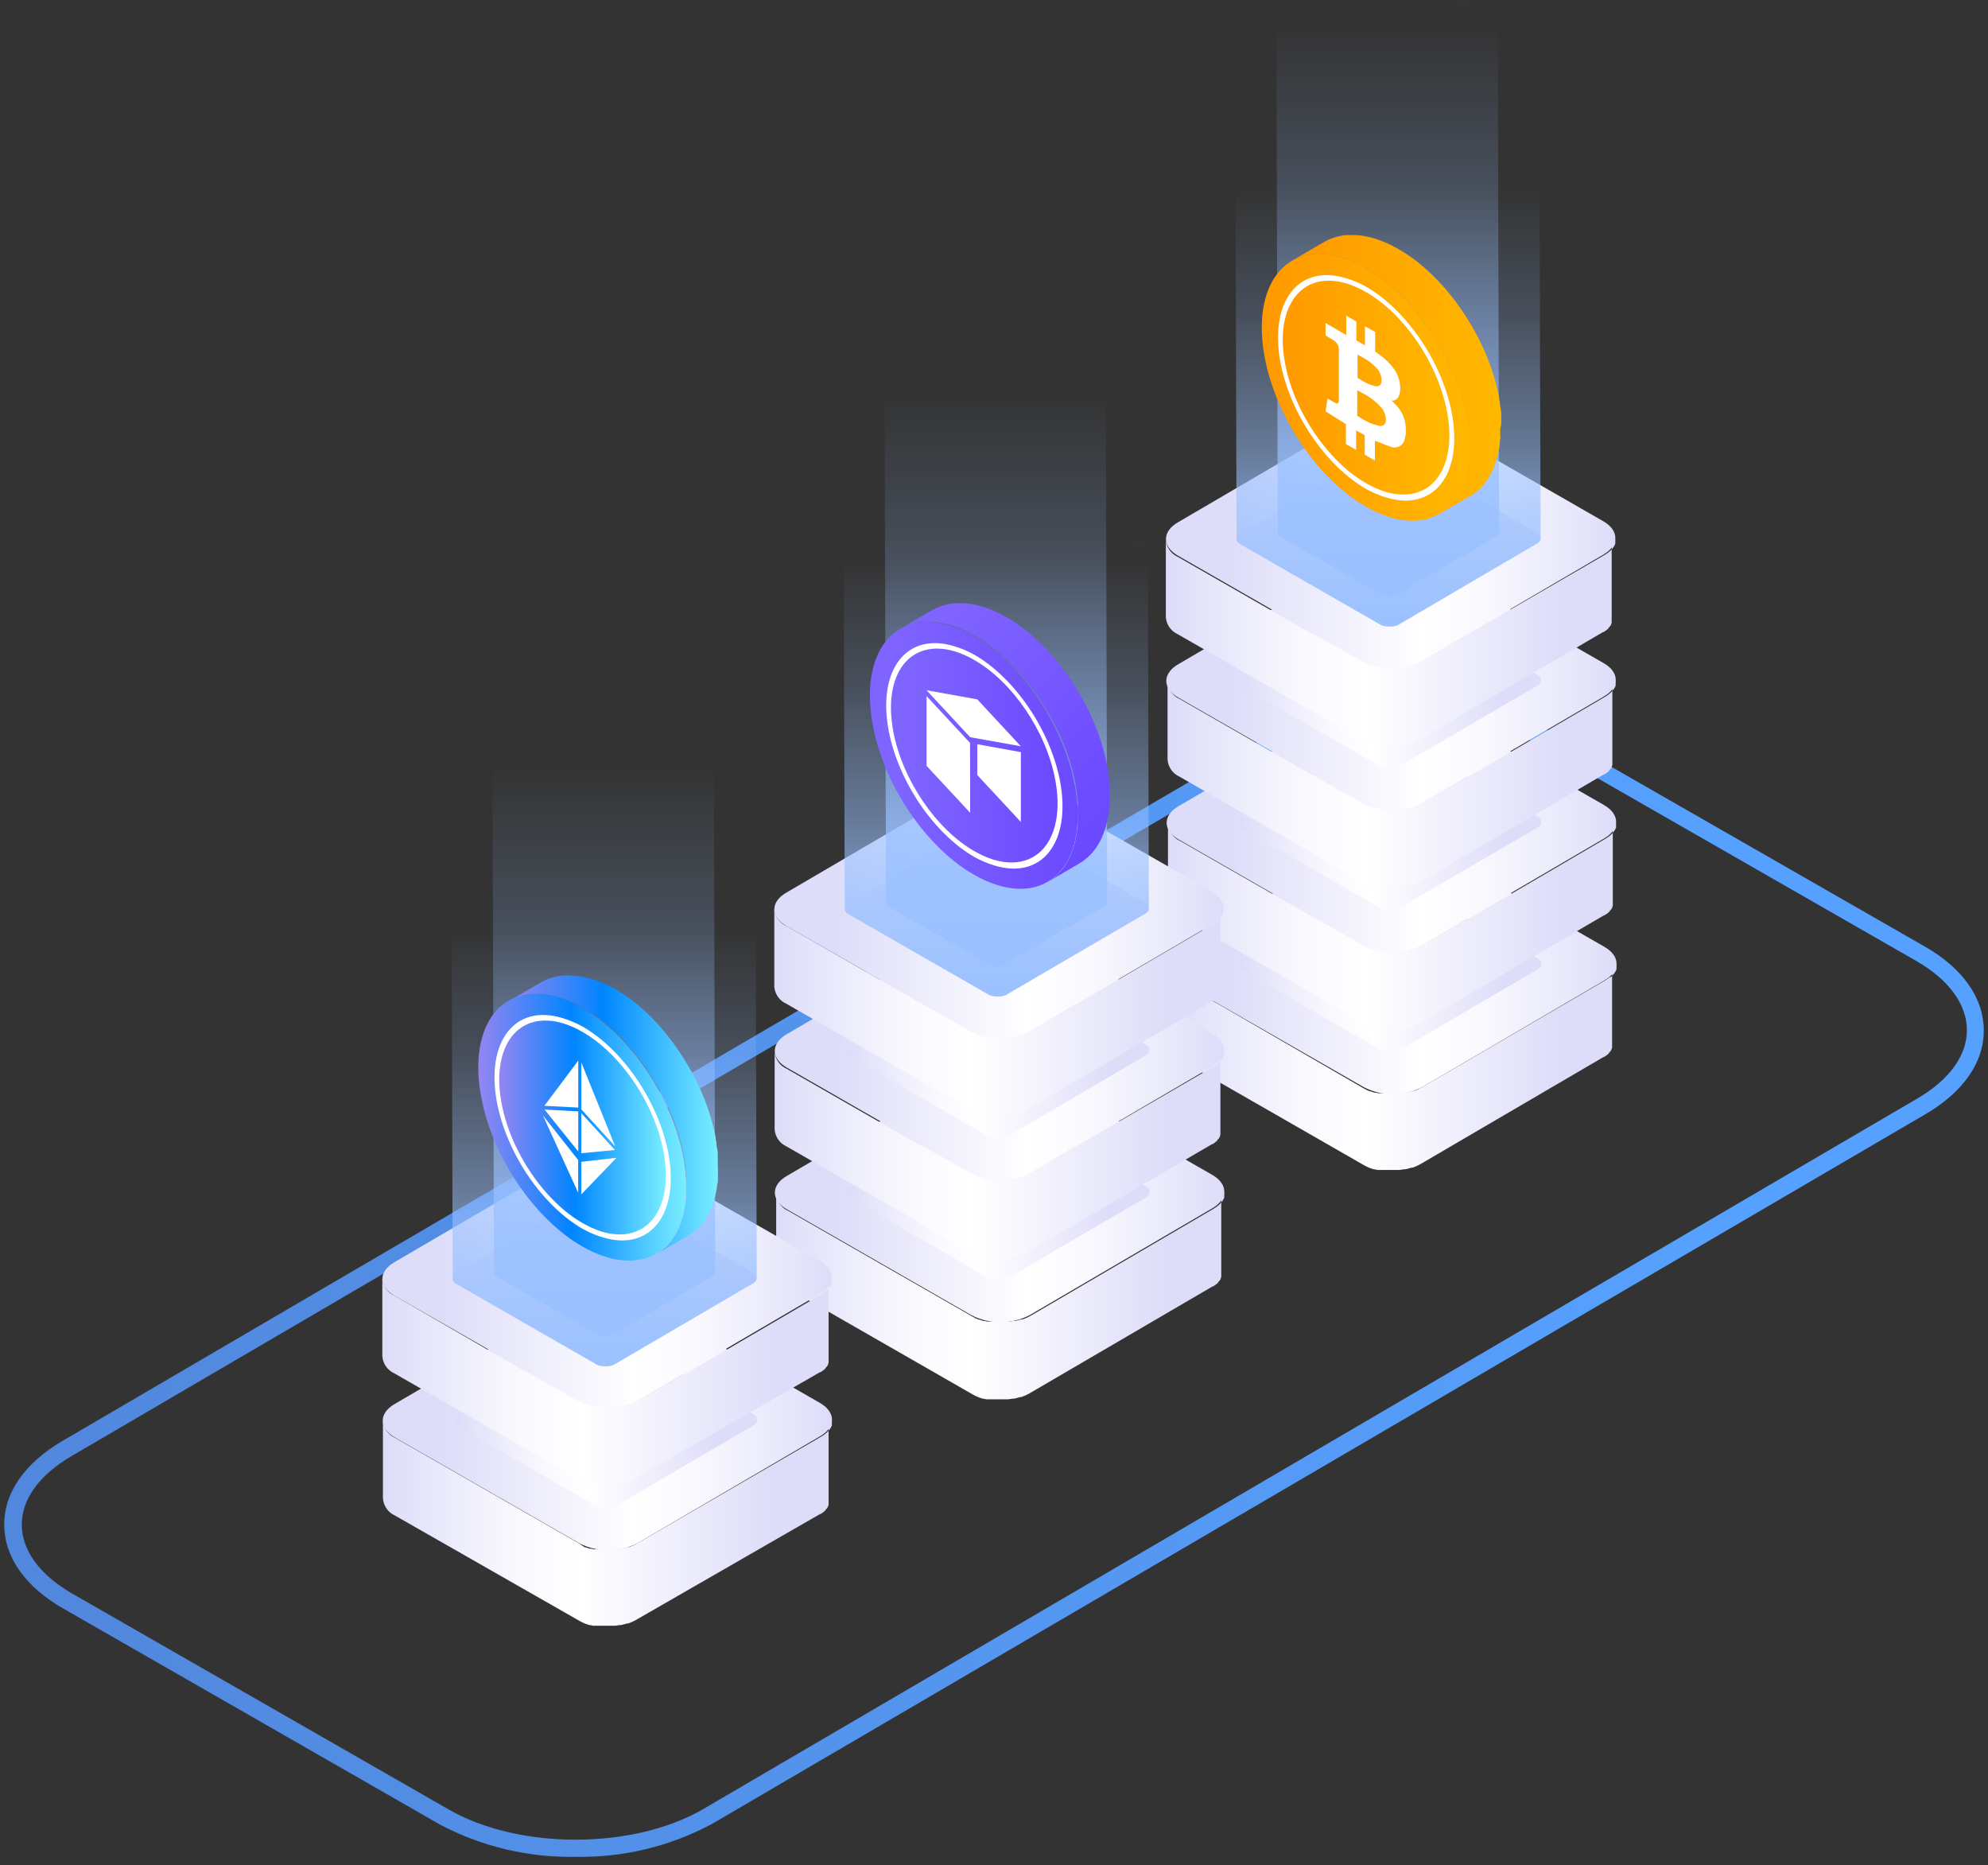 <svg width="242" height="227" viewBox="0 0 242 227" fill="none" xmlns="http://www.w3.org/2000/svg">
<rect x="0" y="0" width="242" height="227" fill="#333333" stroke="none"/>
<path fill-rule="evenodd" clip-rule="evenodd" d="M53.563 222.077C58.671 224.776 64.383 226.126 70.158 225.999C75.923 226.098 81.617 224.715 86.695 221.983L234.439 135.579C238.984 132.901 241.509 129.307 241.486 125.385C241.463 121.462 238.937 117.833 234.24 115.167L188.436 88.907C179.264 83.645 164.396 83.68 155.305 89.001L7.561 175.404C3.016 178.082 0.49 181.676 0.514 185.598C0.537 189.521 3.062 193.15 7.76 195.816L53.563 222.077ZM156.433 90.833C161.186 88.275 166.516 86.981 171.912 87.075V87.016C177.32 86.896 182.669 88.161 187.45 90.692L233.253 116.952C237.223 119.231 239.407 122.226 239.431 125.338C239.454 128.45 237.305 131.422 233.406 133.7L85.65 220.162C77.147 225.13 63.229 225.177 54.632 220.245L8.829 193.984C4.86 191.706 2.663 188.711 2.652 185.599C2.64 182.486 4.789 179.515 8.688 177.237L156.433 90.833Z" fill="url(#paint0_linear)"/>
<path fill-rule="evenodd" clip-rule="evenodd" d="M195.315 115.25C197.268 116.367 197.278 118.195 195.315 119.322L173.081 132.345C170.873 133.468 168.261 133.468 166.053 132.345L143.569 119.469C141.617 118.351 141.606 116.524 143.569 115.396L165.834 102.373C168.042 101.248 170.655 101.248 172.862 102.373L195.315 115.25Z" fill="url(#paint1_linear)"/>
<path fill-rule="evenodd" clip-rule="evenodd" d="M196.775 117.443C196.775 117.495 196.775 117.547 196.775 117.6C196.775 117.652 196.775 117.683 196.775 117.725C196.775 117.767 196.775 117.829 196.775 117.871V117.996L196.702 118.153L196.639 118.268L196.524 118.445L196.441 118.55L196.232 118.78L196.148 118.863L195.887 118.978L195.752 119.093L195.574 119.208L195.386 119.333L173.08 132.345C172.927 132.433 172.77 132.513 172.61 132.585L172.464 132.648L172.077 132.794H171.931L171.67 132.867L171.471 132.92L171.2 132.982H171.012L170.448 133.066H170.27H169.936H168.965H168.735H168.485H168.265H168.004H167.795L167.482 132.993H167.315L166.783 132.815H166.709C166.479 132.723 166.256 132.615 166.041 132.491L143.568 119.469C142.729 119.098 142.163 118.295 142.095 117.38V126.842C142.163 127.756 142.729 128.559 143.568 128.93L166.051 141.827C166.267 141.951 166.49 142.059 166.72 142.151L167.252 142.329H167.378L167.691 142.402H167.775H167.9H168.161H168.265H168.38H168.631H169.832H170.166H170.344L170.908 142.318H171.064L171.336 142.256L171.534 142.203L171.785 142.13H171.837H171.92L172.307 141.984L172.453 141.921C172.614 141.849 172.771 141.769 172.923 141.681L195.188 128.659H195.25L195.376 128.575L195.553 128.46L195.689 128.345L195.846 128.22V128.168L196.054 127.938L196.169 127.761V127.688L196.242 127.531V127.437C196.242 127.437 196.242 127.343 196.242 127.291V127.186C196.242 127.186 196.242 127.082 196.242 127.03C196.242 126.977 196.242 126.957 196.242 126.925C196.242 126.894 196.242 126.925 196.242 126.925V117.464C196.242 117.464 196.775 117.391 196.775 117.443Z" fill="url(#paint2_linear)"/>
<path fill-rule="evenodd" clip-rule="evenodd" d="M169.278 128.074C168.947 128.088 168.617 128.034 168.307 127.917L150.982 117.996C150.761 117.87 150.625 117.635 150.625 117.38C150.625 117.126 150.761 116.891 150.982 116.764L168.077 106.77C168.378 106.657 168.697 106.604 169.017 106.613C169.348 106.599 169.679 106.653 169.988 106.77L187.282 116.691C187.503 116.818 187.639 117.053 187.639 117.307C187.639 117.562 187.503 117.797 187.282 117.923L170.187 127.917C169.896 128.026 169.588 128.079 169.278 128.074Z" fill="url(#paint3_linear)"/>
<path fill-rule="evenodd" clip-rule="evenodd" d="M195.261 97.987C197.214 99.105 197.224 100.932 195.261 102.06L172.996 115.082C170.788 116.206 168.176 116.206 165.968 115.082L143.484 102.185C141.531 101.068 141.521 99.24 143.484 98.112L165.749 85.09C167.956 83.965 170.569 83.965 172.777 85.09L195.261 97.987Z" fill="url(#paint4_linear)"/>
<path fill-rule="evenodd" clip-rule="evenodd" d="M196.723 100.18C196.723 100.232 196.723 100.284 196.723 100.337C196.723 100.389 196.723 100.42 196.723 100.462C196.723 100.504 196.723 100.566 196.723 100.608V100.734L196.65 100.89L196.587 101.005L196.472 101.183L196.389 101.287L196.18 101.517L196.096 101.6L195.94 101.726L195.804 101.841L195.626 101.955L195.438 102.081L173.174 115.103C173.021 115.191 172.864 115.271 172.704 115.343L172.558 115.406L172.171 115.552H172.025L171.764 115.625L171.566 115.678L171.294 115.74H171.106L170.542 115.824H170.365H170.03H169.059H168.829H168.579H168.359H168.098H167.89L167.576 115.751H167.409L166.877 115.573H166.803C166.573 115.481 166.35 115.373 166.135 115.249L143.651 102.352C142.813 101.981 142.247 101.178 142.179 100.264V109.579C142.247 110.493 142.813 111.296 143.651 111.667L166.135 124.565C166.35 124.688 166.573 124.796 166.803 124.888L167.336 125.066H167.461L167.775 125.139H167.858H167.984H168.245H168.349H168.464H168.715H169.916H170.25H170.427L170.991 125.055H171.148L171.419 124.993L171.618 124.941L171.868 124.867H171.921H172.004L172.391 124.721L172.537 124.659C172.697 124.587 172.854 124.506 173.007 124.418L195.271 111.396H195.334L195.459 111.312L195.637 111.197L195.773 111.083L195.929 110.957V110.905L196.138 110.675L196.253 110.498V110.425L196.326 110.268V110.174C196.326 110.174 196.326 110.08 196.326 110.028V109.923C196.326 109.923 196.326 109.819 196.326 109.767C196.326 109.715 196.326 109.694 196.326 109.662C196.326 109.631 196.326 109.662 196.326 109.662V100.201C196.326 100.201 196.723 100.128 196.723 100.18Z" fill="url(#paint5_linear)"/>
<path fill-rule="evenodd" clip-rule="evenodd" d="M169.237 110.811C168.906 110.825 168.575 110.772 168.265 110.655L150.982 100.723C150.761 100.597 150.625 100.362 150.625 100.107C150.625 99.853 150.761 99.618 150.982 99.491L168.077 89.497C168.378 89.384 168.697 89.331 169.017 89.34C169.348 89.326 169.679 89.379 169.988 89.497L187.282 99.418C187.503 99.544 187.639 99.779 187.639 100.034C187.639 100.289 187.503 100.524 187.282 100.65L170.176 110.623C169.878 110.746 169.559 110.81 169.237 110.811Z" fill="url(#paint6_linear)"/>
<path fill-rule="evenodd" clip-rule="evenodd" d="M195.219 80.714C197.172 81.832 197.182 83.659 195.219 84.787L172.954 97.81C170.746 98.933 168.134 98.933 165.926 97.81L143.442 84.912C141.489 83.795 141.479 81.968 143.442 80.84L165.707 67.807C167.914 66.681 170.527 66.681 172.735 67.807L195.219 80.714Z" fill="url(#paint7_linear)"/>
<path fill-rule="evenodd" clip-rule="evenodd" d="M196.67 82.907C196.67 82.959 196.67 83.012 196.67 83.064C196.67 83.116 196.67 83.147 196.67 83.189C196.67 83.231 196.67 83.294 196.67 83.335V83.461L196.597 83.617L196.535 83.732L196.42 83.91L196.336 84.014L196.127 84.244L196.044 84.328L195.887 84.453L195.751 84.568L195.574 84.683L195.386 84.808L173.121 97.83C172.969 97.918 172.812 97.999 172.651 98.07L172.505 98.133L172.119 98.279H171.973L171.711 98.353L171.513 98.405L171.241 98.467H171.054L170.49 98.551H170.312H169.978H169.007H168.777H168.526H168.307H168.046H167.837L167.524 98.478H167.357L166.824 98.3H166.751C166.521 98.208 166.298 98.1 166.083 97.977L143.599 85.079C142.76 84.708 142.194 83.905 142.126 82.991V92.452C142.194 93.367 142.76 94.169 143.599 94.541L166.083 107.438C166.298 107.561 166.521 107.669 166.751 107.762L167.284 107.939H167.409L167.722 108.012H167.806H167.931H168.192H168.297H168.411H168.662H169.863H170.197H170.375L170.939 107.929H171.095L171.367 107.866L171.565 107.814L171.816 107.741H171.868H171.952L172.338 107.595L172.484 107.532C172.645 107.46 172.802 107.38 172.954 107.292L195.219 94.269H195.281L195.407 94.186L195.584 94.071L195.72 93.956L195.877 93.831V93.778L196.086 93.549L196.2 93.371V93.298L196.274 93.141V93.047C196.274 93.047 196.274 92.953 196.274 92.901V92.797C196.274 92.797 196.274 92.692 196.274 92.64C196.274 92.588 196.274 92.567 196.274 92.536C196.274 92.504 196.274 92.536 196.274 92.536V83.074C196.274 83.074 196.681 82.855 196.67 82.907Z" fill="url(#paint8_linear)"/>
<path fill-rule="evenodd" clip-rule="evenodd" d="M169.184 93.538C168.853 93.552 168.523 93.499 168.213 93.382L150.919 83.471C150.699 83.345 150.562 83.11 150.562 82.855C150.562 82.601 150.699 82.365 150.919 82.239L168.015 72.245C168.315 72.132 168.634 72.079 168.955 72.088C169.286 72.074 169.616 72.127 169.926 72.245L187.22 82.166C187.44 82.292 187.577 82.528 187.577 82.782C187.577 83.037 187.44 83.272 187.22 83.398L170.124 93.392C169.823 93.501 169.504 93.551 169.184 93.538Z" fill="url(#paint9_linear)"/>
<path fill-rule="evenodd" clip-rule="evenodd" d="M195.167 63.441C197.12 64.559 197.13 66.386 195.167 67.514L172.913 80.537C170.705 81.66 168.093 81.66 165.885 80.537L143.401 67.639C141.448 66.522 141.438 64.695 143.401 63.567L165.665 50.544C167.873 49.419 170.486 49.419 172.694 50.544L195.167 63.441Z" fill="url(#paint10_linear)"/>
<path fill-rule="evenodd" clip-rule="evenodd" d="M196.629 65.635C196.629 65.687 196.629 65.739 196.629 65.791C196.629 65.844 196.629 65.875 196.629 65.917C196.629 65.958 196.629 66.021 196.629 66.063V66.188L196.556 66.345L196.493 66.46L196.378 66.637L196.295 66.742L196.086 66.971L196.002 67.055L195.846 67.18L195.71 67.295L195.532 67.41L195.344 67.535L172.913 80.537C172.76 80.625 172.603 80.705 172.443 80.777L172.296 80.84L171.91 80.986H171.764L171.503 81.059L171.304 81.111L171.033 81.174H170.845L170.281 81.257H170.103H169.769H168.798H168.568H168.318H168.098H167.837H167.628L167.315 81.184H167.148L166.615 81.007H166.542C166.312 80.915 166.089 80.806 165.874 80.683L143.39 67.786C142.552 67.415 141.986 66.612 141.918 65.697V75.117C141.986 76.031 142.552 76.834 143.39 77.206L165.874 90.103C166.089 90.226 166.312 90.334 166.542 90.427L167.075 90.604H167.2L167.514 90.677H167.597H167.722H167.984H168.088H168.203H168.453H169.78H170.114H170.291L170.855 90.594H171.012L171.284 90.531L171.482 90.479L171.733 90.406H171.785H171.868L172.255 90.259L172.401 90.197C172.562 90.125 172.718 90.045 172.871 89.957L195.135 76.934H195.198L195.323 76.85L195.501 76.736L195.637 76.621L195.793 76.496V76.443L196.002 76.213L196.117 76.036V75.963L196.19 75.806V75.712C196.19 75.712 196.19 75.618 196.19 75.566V75.462C196.19 75.462 196.19 75.357 196.19 75.305C196.19 75.253 196.19 75.232 196.19 75.201C196.19 75.169 196.19 75.201 196.19 75.201V65.739C196.19 65.739 196.629 65.582 196.629 65.635Z" fill="url(#paint11_linear)"/>
<path fill-rule="evenodd" clip-rule="evenodd" d="M169.143 76.266C168.812 76.279 168.481 76.226 168.171 76.109L150.878 66.188C150.657 66.061 150.521 65.826 150.521 65.572C150.521 65.317 150.657 65.082 150.878 64.956L167.973 54.962C168.273 54.849 168.592 54.796 168.913 54.805C169.244 54.791 169.574 54.844 169.884 54.962L187.178 64.883C187.399 65.009 187.535 65.244 187.535 65.499C187.535 65.753 187.399 65.988 187.178 66.115L170.082 76.161C169.779 76.256 169.46 76.291 169.143 76.266Z" fill="#DDDCF9"/>
<path fill-rule="evenodd" clip-rule="evenodd" d="M155.368 0.105L155.546 64.852C155.545 65.038 155.645 65.21 155.807 65.301L168.401 72.527C168.852 72.678 169.339 72.678 169.79 72.527L182.238 65.217C182.403 65.12 182.5 64.938 182.489 64.747L182.311 0L155.368 0.105Z" fill="url(#paint12_linear)"/>
<path fill-rule="evenodd" clip-rule="evenodd" d="M150.397 20.907L150.523 65.572C150.524 65.823 150.659 66.054 150.878 66.178L168.171 76.099C168.791 76.306 169.462 76.306 170.082 76.099L187.178 66.105C187.41 65.974 187.547 65.723 187.533 65.457L187.407 20.813L150.397 20.907Z" fill="url(#paint13_linear)"/>
<path fill-rule="evenodd" clip-rule="evenodd" d="M182.75 51.599C182.75 51.398 182.75 51.196 182.75 50.994C182.75 50.792 182.75 50.587 182.75 50.378C182.75 50.169 182.725 49.96 182.677 49.751C182.628 49.542 182.597 49.326 182.583 49.104C182.583 48.937 182.555 48.766 182.499 48.592V48.446C182.457 48.223 182.412 48 182.363 47.777C182.315 47.554 182.262 47.328 182.207 47.099C182.151 46.876 182.092 46.649 182.029 46.42C181.967 46.19 181.9 45.967 181.831 45.751L181.622 45.093L181.403 44.456L181.173 43.84L180.933 43.235L180.672 42.629L180.4 42.034L180.076 41.376L179.69 40.634C179.488 40.251 179.276 39.875 179.053 39.506C178.719 38.943 178.371 38.392 178.009 37.856C177.772 37.508 177.528 37.16 177.278 36.812L176.745 36.123L176.254 35.517L175.763 34.943L175.262 34.389L174.74 33.846L174.197 33.314L173.633 32.791L173.069 32.301L172.505 31.841L171.941 31.413L171.398 31.037L170.866 30.692L170.343 30.379L170.218 30.306L169.821 30.087L169.31 29.826L168.798 29.585L168.286 29.366L167.774 29.178L167.294 29.021L166.761 28.875L166.229 28.761L165.675 28.666L165.111 28.614H164.527H163.869C163.627 28.636 163.386 28.671 163.148 28.719C162.85 28.778 162.557 28.858 162.271 28.959C161.909 29.082 161.559 29.239 161.227 29.429L157.248 31.747C157.58 31.558 157.93 31.4 158.292 31.277C158.578 31.176 158.872 31.096 159.169 31.037C159.408 30.989 159.648 30.955 159.89 30.933H160.548H161.133L161.697 30.985L162.25 31.079L162.783 31.194L163.315 31.34L163.796 31.497L164.307 31.684L164.819 31.904L165.331 32.144L165.842 32.405L166.239 32.624L166.365 32.697L166.887 33.011L167.419 33.366L167.962 33.742L168.526 34.17L169.09 34.63L169.654 35.12L170.218 35.642L170.761 36.175L171.283 36.718L171.785 37.272L172.275 37.846L172.766 38.452L173.299 39.141C173.549 39.475 173.793 39.823 174.03 40.185C174.392 40.721 174.74 41.271 175.074 41.835C175.297 42.204 175.509 42.58 175.711 42.963L176.098 43.705L176.421 44.362L176.693 44.958L176.954 45.563L177.194 46.169L177.424 46.785L177.643 47.422L177.852 48.08C177.922 48.303 177.988 48.526 178.05 48.748C178.113 48.971 178.172 49.197 178.228 49.427C178.284 49.65 178.336 49.876 178.385 50.106C178.433 50.336 178.479 50.559 178.52 50.774V50.921C178.52 51.088 178.548 51.258 178.604 51.432C178.66 51.606 178.691 51.822 178.698 52.08C178.698 52.289 178.722 52.498 178.771 52.706C178.82 52.915 178.82 53.121 178.771 53.323C178.771 53.525 178.771 53.726 178.771 53.928C178.771 54.13 178.771 54.329 178.771 54.523C178.771 54.725 178.771 54.924 178.771 55.119C178.771 55.314 178.771 55.509 178.771 55.704C178.771 55.906 178.75 56.107 178.708 56.309C178.667 56.511 178.639 56.71 178.625 56.904C178.59 57.12 178.548 57.329 178.499 57.531C178.451 57.733 178.395 57.949 178.332 58.179C178.263 58.408 178.19 58.631 178.113 58.847C178.036 59.063 177.936 59.306 177.81 59.578C177.669 59.88 177.508 60.173 177.33 60.455C176.786 61.337 176.037 62.075 175.147 62.606L179.001 60.351C179.891 59.82 180.639 59.082 181.183 58.2C181.362 57.917 181.522 57.624 181.664 57.322C181.775 57.086 181.876 56.842 181.967 56.591C182.057 56.341 182.13 56.118 182.186 55.923C182.249 55.714 182.301 55.495 182.353 55.275C182.405 55.056 182.436 54.868 182.478 54.649C182.52 54.429 182.541 54.252 182.562 54.054C182.583 53.855 182.562 53.657 182.624 53.448C182.687 53.239 182.624 53.062 182.624 52.863C182.624 52.665 182.624 52.466 182.624 52.268C182.624 52.069 182.75 51.798 182.75 51.599Z" fill="url(#paint14_linear)"/>
<path fill-rule="evenodd" clip-rule="evenodd" d="M166.25 32.614C171.983 35.903 177.184 43.391 178.562 50.868C180.17 59.599 175.951 65.008 169.163 62.94C168.147 62.623 167.17 62.192 166.25 61.656C160.517 58.366 155.316 50.879 153.937 43.401C152.329 34.671 156.548 29.272 163.336 31.329C164.353 31.646 165.33 32.077 166.25 32.614Z" fill="url(#paint15_linear)"/>
<path fill-rule="evenodd" clip-rule="evenodd" d="M166.302 34.901C171.158 37.689 175.555 44.018 176.745 50.346C178.103 57.729 174.531 62.303 168.777 60.559C167.915 60.305 167.085 59.955 166.302 59.515C161.446 56.727 157.049 50.398 155.859 44.07C154.501 36.687 158.073 32.112 163.827 33.856C164.689 34.11 165.519 34.461 166.302 34.901Z" fill="white"/>
<path fill-rule="evenodd" clip-rule="evenodd" d="M166.302 35.559C170.897 38.19 175.053 44.184 176.16 50.179C177.445 57.165 174.072 61.489 168.62 59.849C167.804 59.591 167.019 59.24 166.281 58.805C161.686 56.173 157.53 50.179 156.423 44.184C155.138 37.198 158.512 32.864 163.963 34.514C164.78 34.773 165.564 35.123 166.302 35.559Z" fill="url(#paint16_linear)"/>
<path fill-rule="evenodd" clip-rule="evenodd" d="M171.095 51.766C171.199 52.426 171.134 53.101 170.907 53.729C170.771 54.033 170.519 54.27 170.207 54.387C169.896 54.505 169.55 54.494 169.247 54.356C168.896 54.248 168.534 54.1 168.169 53.952C167.937 53.857 167.703 53.763 167.472 53.677H167.367V56.048L166.125 55.338V52.977L165.08 52.372V54.753L163.838 54.043V51.62L161.352 50.053C161.436 49.531 161.519 49.009 161.603 48.508L162.428 48.978C162.814 49.197 162.981 49.124 162.981 48.675V42.587C162.987 42.104 162.737 41.655 162.323 41.407L161.853 41.125L161.362 40.832V39.318L163.879 40.78V38.43L165.112 39.13V41.448L166.156 42.023V39.704L167.399 40.414V42.785C167.625 42.95 167.843 43.115 168.073 43.289L168.073 43.289C168.192 43.379 168.314 43.472 168.443 43.568C168.929 43.974 169.361 44.441 169.727 44.957C170.699 46.315 170.772 48.738 169.487 48.758H169.414C169.467 48.814 169.52 48.868 169.572 48.921L169.572 48.921C169.794 49.151 170.005 49.367 170.208 49.604C170.71 50.222 171.018 50.974 171.095 51.766ZM167.963 51.849C168.422 51.849 168.694 51.661 168.704 51.066C168.683 50.447 168.425 49.861 167.983 49.427C167.412 48.828 166.75 48.324 166.02 47.933L165.216 47.484V50.617L165.31 50.669L165.843 50.983C166.489 51.414 167.218 51.706 167.983 51.839L167.963 51.849ZM165.258 45.991V43.171H165.279L165.989 43.568C166.557 43.873 167.072 44.268 167.514 44.738C167.942 45.15 168.183 45.72 168.182 46.315C168.151 46.847 167.879 47.098 167.378 46.993C166.849 46.866 166.345 46.655 165.884 46.367L165.258 45.991Z" fill="white"/>
<path fill-rule="evenodd" clip-rule="evenodd" d="M147.567 142.997C149.52 144.114 149.53 145.942 147.567 147.07L125.303 160.092C123.095 161.216 120.482 161.216 118.274 160.092L95.79 147.195C93.838 146.077 93.827 144.25 95.79 143.122L118.055 130.1C120.263 128.974 122.876 128.974 125.083 130.1L147.567 142.997Z" fill="url(#paint17_linear)"/>
<path fill-rule="evenodd" clip-rule="evenodd" d="M149.029 145.211C149.029 145.263 149.029 145.315 149.029 145.367C149.029 145.42 149.029 145.451 149.029 145.493C149.029 145.534 149.029 145.597 149.029 145.639V145.764L148.956 145.921L148.893 146.036L148.778 146.213L148.695 146.318L148.486 146.547L148.403 146.631L148.246 146.756L148.11 146.871L147.933 146.986L147.745 147.111L125.48 160.134C125.328 160.222 125.171 160.302 125.01 160.374L124.864 160.437L124.477 160.583H124.331L124.07 160.656L123.872 160.708L123.6 160.771H123.412L122.848 160.854H122.671H122.337H121.365H121.136H120.885H120.666H120.405H120.196L119.883 160.781H119.715L119.183 160.604H119.11C118.88 160.511 118.656 160.403 118.441 160.28L95.957 147.383C95.119 147.012 94.553 146.209 94.485 145.294V154.756C94.553 155.67 95.119 156.473 95.957 156.844L118.441 169.741C118.656 169.865 118.88 169.973 119.11 170.065L119.642 170.243H119.768L120.081 170.316H120.164H120.29H120.551H120.655H120.77H121.021H122.222H122.556H122.733L123.297 170.232H123.454L123.726 170.17L123.924 170.117L124.175 170.044H124.227H124.31L124.697 169.898L124.843 169.835C125.004 169.763 125.16 169.683 125.313 169.595L147.609 156.573H147.672L147.797 156.489L147.974 156.374L148.11 156.259L148.267 156.134V156.082L148.476 155.852L148.591 155.675V155.601L148.664 155.445V155.351C148.664 155.351 148.664 155.257 148.664 155.205V155.1C148.664 155.1 148.664 154.996 148.664 154.944C148.664 154.891 148.664 154.87 148.664 154.839C148.664 154.808 148.664 154.839 148.664 154.839V145.085C148.664 145.085 149.04 145.158 149.029 145.211Z" fill="url(#paint18_linear)"/>
<path fill-rule="evenodd" clip-rule="evenodd" d="M121.543 155.842C121.212 155.856 120.882 155.802 120.572 155.685L103.278 145.764C103.057 145.638 102.921 145.403 102.921 145.148C102.921 144.894 103.057 144.659 103.278 144.532L120.373 134.538C120.674 134.426 120.993 134.372 121.313 134.382C121.644 134.367 121.975 134.421 122.284 134.538L139.578 144.459C139.799 144.586 139.935 144.821 139.935 145.075C139.935 145.33 139.799 145.565 139.578 145.691L122.483 155.685C122.183 155.798 121.863 155.851 121.543 155.842Z" fill="url(#paint19_linear)"/>
<path fill-rule="evenodd" clip-rule="evenodd" d="M147.526 125.756C149.479 126.873 149.489 128.701 147.526 129.828L125.293 142.84C123.085 143.964 120.473 143.964 118.265 142.84L95.781 129.943C93.828 128.826 93.817 126.998 95.781 125.87L118.045 112.848C120.253 111.723 122.866 111.723 125.073 112.848L147.526 125.756Z" fill="url(#paint20_linear)"/>
<path fill-rule="evenodd" clip-rule="evenodd" d="M148.987 127.938C148.987 127.99 148.987 128.043 148.987 128.095C148.987 128.147 148.987 128.178 148.987 128.22C148.987 128.262 148.987 128.325 148.987 128.366V128.492L148.914 128.648L148.852 128.763L148.737 128.941L148.653 129.045L148.444 129.275L148.361 129.358L148.204 129.484L148.068 129.599L147.891 129.714L147.703 129.839L125.292 142.84C125.14 142.928 124.983 143.009 124.822 143.081L124.676 143.143L124.29 143.289H124.143L123.882 143.363L123.684 143.415L123.412 143.477H123.224L122.66 143.561H122.483H122.149H121.178H120.948H120.697H120.478H120.217H120.008L119.695 143.488H119.528L118.995 143.31H118.922C118.692 143.218 118.469 143.11 118.254 142.987L95.77 130.089C94.931 129.718 94.365 128.915 94.297 128.001V137.462C94.365 138.377 94.931 139.18 95.77 139.551L118.254 152.448C118.469 152.571 118.692 152.679 118.922 152.772L119.454 152.949H119.58L119.893 153.022H119.977H120.102H120.363H120.467H120.697H120.948H122.149H122.483H122.66L123.224 152.939H123.381L123.653 152.876L123.851 152.824L124.102 152.751H124.154H124.237L124.624 152.605L124.77 152.542C124.931 152.47 125.087 152.39 125.24 152.302L147.505 139.279H147.567L147.693 139.196L147.87 139.081L148.006 138.966L148.162 138.841V138.789L148.371 138.559L148.486 138.381V138.308L148.559 138.152V138.058C148.559 138.058 148.559 137.964 148.559 137.911V137.807C148.559 137.807 148.559 137.702 148.559 137.65C148.559 137.598 148.559 137.577 148.559 137.546C148.559 137.514 148.559 137.546 148.559 137.546V128.084C148.559 128.084 148.987 127.896 148.987 127.938Z" fill="url(#paint21_linear)"/>
<path fill-rule="evenodd" clip-rule="evenodd" d="M121.501 138.58C121.17 138.593 120.84 138.54 120.53 138.423L103.236 128.502C103.016 128.375 102.879 128.14 102.879 127.886C102.879 127.631 103.016 127.396 103.236 127.27L120.332 117.276C120.632 117.163 120.951 117.11 121.272 117.119C121.603 117.105 121.933 117.158 122.243 117.276L139.537 127.197C139.757 127.323 139.894 127.558 139.894 127.813C139.894 128.067 139.757 128.302 139.537 128.429L122.441 138.423C122.141 138.535 121.822 138.588 121.501 138.58Z" fill="url(#paint22_linear)"/>
<path fill-rule="evenodd" clip-rule="evenodd" d="M147.474 108.482C149.427 109.6 149.437 111.427 147.474 112.555L125.209 125.578C123.001 126.701 120.389 126.701 118.181 125.578L95.728 112.712C93.775 111.595 93.765 109.767 95.728 108.639L117.993 95.617C120.201 94.491 122.814 94.491 125.021 95.617L147.474 108.482Z" fill="url(#paint23_linear)"/>
<path fill-rule="evenodd" clip-rule="evenodd" d="M148.894 110.623C148.894 110.675 148.894 110.728 148.894 110.78C148.894 110.832 148.894 110.863 148.894 110.905C148.894 110.947 148.894 111.01 148.894 111.051V111.177L148.82 111.333L148.758 111.448L148.643 111.626L148.559 111.73L148.35 111.96L148.267 112.043L148.11 112.169L147.975 112.284L147.797 112.398L147.609 112.524L125.344 125.546C125.192 125.634 125.035 125.714 124.874 125.787L124.728 125.849L124.342 125.995H124.196L123.935 126.068L123.736 126.121L123.465 126.183H123.277L122.713 126.267H122.535H122.201H121.23H121H120.749H120.53H120.269H120.06L119.747 126.194H119.58L119.047 126.016H118.974C118.744 125.924 118.521 125.816 118.306 125.693L95.728 112.712C94.889 112.341 94.323 111.538 94.255 110.623V120.085C94.323 120.999 94.889 121.802 95.728 122.173L118.212 135.07C118.427 135.194 118.65 135.302 118.88 135.394L119.413 135.572H119.538L119.851 135.645H119.935H120.06H120.321H120.426H120.697H120.948H122.149H122.483H122.661L123.224 135.561H123.381L123.653 135.499L123.851 135.446L124.102 135.373H124.154H124.237L124.624 135.227L124.77 135.164C124.931 135.092 125.088 135.012 125.24 134.924L147.505 121.902H147.567L147.693 121.818L147.87 121.703L148.006 121.588L148.162 121.463V121.411L148.371 121.181L148.486 121.004V120.93L148.559 120.774V120.68C148.559 120.68 148.559 120.586 148.559 120.534V120.429C148.559 120.429 148.559 120.325 148.559 120.273C148.559 120.22 148.559 120.199 148.559 120.168C148.559 120.137 148.559 120.168 148.559 120.168V110.707L148.894 110.623Z" fill="url(#paint24_linear)"/>
<path fill-rule="evenodd" clip-rule="evenodd" d="M121.449 121.307C121.118 121.32 120.788 121.267 120.478 121.15L103.184 111.229C102.963 111.103 102.827 110.867 102.827 110.613C102.827 110.358 102.963 110.123 103.184 109.997L120.279 100.003C120.58 99.89 120.899 99.837 121.219 99.846C121.55 99.832 121.881 99.885 122.19 100.003L139.484 109.924C139.705 110.05 139.841 110.285 139.841 110.54C139.841 110.794 139.705 111.029 139.484 111.156L122.389 121.15C122.089 121.262 121.769 121.316 121.449 121.307Z" fill="#DDDCF9"/>
<path fill-rule="evenodd" clip-rule="evenodd" d="M107.675 45.145L107.852 109.892C107.851 110.079 107.951 110.25 108.113 110.342L120.697 117.526C121.148 117.677 121.635 117.677 122.086 117.526L134.534 110.216C134.699 110.119 134.796 109.938 134.785 109.746L134.607 44.999L107.675 45.145Z" fill="url(#paint25_linear)"/>
<path fill-rule="evenodd" clip-rule="evenodd" d="M102.704 65.937L102.829 110.602C102.83 110.853 102.966 111.084 103.184 111.208L120.478 121.129C121.098 121.337 121.769 121.337 122.389 121.129L139.495 111.156C139.727 111.025 139.864 110.774 139.85 110.508L139.725 65.843L102.704 65.937Z" fill="url(#paint26_linear)"/>
<path fill-rule="evenodd" clip-rule="evenodd" d="M135.036 96.4C135.036 96.198 135.036 95.996 135.036 95.794C135.036 95.592 135.036 95.39 135.036 95.189C135.036 94.98 135.011 94.771 134.962 94.562C134.914 94.353 134.882 94.137 134.869 93.915C134.869 93.747 134.841 93.577 134.785 93.403V93.257C134.743 93.034 134.698 92.811 134.649 92.588C134.6 92.365 134.548 92.139 134.493 91.909C134.437 91.687 134.378 91.46 134.315 91.231C134.252 91.001 134.186 90.778 134.117 90.562L133.908 89.904L133.688 89.267L133.459 88.651L133.218 88.046L132.957 87.44L132.686 86.844L132.362 86.187L131.976 85.445C131.774 85.062 131.562 84.686 131.339 84.317C131.005 83.753 130.656 83.203 130.294 82.667C130.058 82.319 129.814 81.971 129.563 81.623L129.031 80.934L128.54 80.328L128.049 79.754L127.548 79.2L127.026 78.657L126.483 78.125L125.919 77.602L125.355 77.112L124.791 76.652L124.227 76.224L123.684 75.848L123.151 75.503L122.629 75.19L122.504 75.117L122.107 74.898L121.595 74.637L121.084 74.396L120.572 74.177L120.06 73.989L119.58 73.832L119.047 73.686L118.515 73.571L117.961 73.477L117.397 73.425H116.812H116.155C115.913 73.447 115.672 73.482 115.434 73.53C115.136 73.588 114.843 73.669 114.557 73.77C114.195 73.893 113.845 74.05 113.512 74.24L109.659 76.495C109.991 76.306 110.341 76.149 110.703 76.025C110.99 75.924 111.283 75.844 111.58 75.785C111.819 75.738 112.059 75.703 112.301 75.681H112.959H113.544L114.108 75.733L114.661 75.827L115.194 75.942L115.726 76.088L115.883 76.14L116.718 76.433L117.23 76.652L117.742 76.892L118.254 77.153L118.65 77.373L118.776 77.446L119.298 77.759L119.83 78.104L120.374 78.48L120.937 78.908L121.501 79.367L122.065 79.858L122.629 80.38L123.172 80.913L123.694 81.456L124.196 82.009L124.687 82.584L125.177 83.189L125.71 83.879C125.961 84.213 126.204 84.561 126.441 84.923C126.803 85.459 127.151 86.009 127.485 86.573C127.708 86.942 127.92 87.318 128.122 87.701L128.509 88.442L128.832 89.1L129.104 89.695L129.365 90.301L129.605 90.907L129.835 91.523L130.054 92.16L130.263 92.818C130.333 93.041 130.399 93.263 130.462 93.486C130.524 93.709 130.583 93.935 130.639 94.165C130.695 94.388 130.747 94.614 130.796 94.844C130.844 95.074 130.89 95.296 130.931 95.512V95.659C130.931 95.826 130.959 95.996 131.015 96.17C131.071 96.344 131.102 96.56 131.109 96.818C131.109 97.026 131.133 97.235 131.182 97.444C131.231 97.653 131.231 97.855 131.182 98.05C131.182 98.252 131.182 98.454 131.182 98.656C131.182 98.858 131.182 99.056 131.182 99.251C131.182 99.453 131.182 99.651 131.182 99.846C131.182 100.041 131.182 100.236 131.182 100.431C131.182 100.633 131.161 100.835 131.119 101.037C131.078 101.239 131.05 101.437 131.036 101.632C131.001 101.848 130.959 102.057 130.911 102.258C130.862 102.46 130.806 102.676 130.743 102.906C130.674 103.136 130.601 103.358 130.524 103.574C130.448 103.79 130.347 104.034 130.221 104.305C130.08 104.607 129.919 104.9 129.741 105.183C129.197 106.065 128.448 106.803 127.558 107.334L131.412 105.078C132.302 104.547 133.051 103.809 133.594 102.927C133.773 102.645 133.933 102.352 134.075 102.05C134.186 101.813 134.287 101.569 134.378 101.319C134.468 101.068 134.541 100.845 134.597 100.65C134.66 100.441 134.715 100.226 134.764 100.003C134.764 99.794 134.848 99.596 134.889 99.376C134.931 99.157 134.952 98.979 134.973 98.781C134.994 98.582 134.973 98.384 135.036 98.175C135.098 97.966 135.036 97.789 135.036 97.59C135.036 97.392 135.036 97.194 135.036 96.995C135.036 96.797 135.046 96.598 135.036 96.4Z" fill="url(#paint27_linear)"/>
<path fill-rule="evenodd" clip-rule="evenodd" d="M118.546 77.414C124.279 80.704 129.48 88.192 130.858 95.669C132.467 104.399 128.248 109.809 121.46 107.741C120.443 107.424 119.466 106.993 118.546 106.457C112.813 103.167 107.612 95.679 106.234 88.202C104.625 79.472 108.844 74.073 115.632 76.13C116.649 76.447 117.626 76.878 118.546 77.414Z" fill="url(#paint28_linear)"/>
<path fill-rule="evenodd" clip-rule="evenodd" d="M118.609 79.691C123.465 82.479 127.861 88.808 129.052 95.136C130.409 102.519 126.838 107.094 121.084 105.35C120.222 105.096 119.392 104.745 118.609 104.305C113.753 101.517 109.356 95.188 108.165 88.86C106.808 81.477 110.379 76.903 116.134 78.647C116.995 78.901 117.825 79.251 118.609 79.691Z" fill="white"/>
<path fill-rule="evenodd" clip-rule="evenodd" d="M118.609 80.338C123.204 82.97 127.36 88.964 128.467 94.959C129.751 101.945 126.378 106.268 120.927 104.629C120.11 104.37 119.325 104.02 118.588 103.585C113.993 100.953 109.836 94.959 108.73 88.964C107.445 81.978 110.818 77.644 116.269 79.294C117.086 79.552 117.871 79.903 118.609 80.338Z" fill="url(#paint29_linear)"/>
<path fill-rule="evenodd" clip-rule="evenodd" d="M112.792 84.725L118.087 90.426L118.097 98.927L112.792 93.215V84.725Z" fill="white"/>
<path fill-rule="evenodd" clip-rule="evenodd" d="M124.269 91.544V100.045L118.964 94.332V90.583L124.269 91.544Z" fill="white"/>
<path fill-rule="evenodd" clip-rule="evenodd" d="M118.964 85.121L124.269 90.834L118.097 89.727L112.792 84.014L118.964 85.121Z" fill="white"/>
<path fill-rule="evenodd" clip-rule="evenodd" d="M99.811 170.755C101.764 171.872 101.774 173.7 99.811 174.827L77.567 187.85C75.359 188.973 72.747 188.973 70.539 187.85L48.055 174.953C46.102 173.835 46.092 172.008 48.055 170.88L70.32 157.857C72.528 156.732 75.14 156.732 77.348 157.857L99.811 170.755Z" fill="url(#paint30_linear)"/>
<path fill-rule="evenodd" clip-rule="evenodd" d="M101.263 172.947C101.263 173 101.263 173.052 101.263 173.104C101.263 173.156 101.263 173.188 101.263 173.229C101.263 173.271 101.263 173.334 101.263 173.376V173.501L101.19 173.658L101.127 173.772L101.012 173.95L100.929 174.054L100.72 174.284L100.636 174.368L100.479 174.493L100.344 174.608L100.166 174.723L99.978 174.848L77.567 187.85C77.415 187.938 77.258 188.018 77.097 188.09L76.951 188.153L76.565 188.299H76.419L76.158 188.372L75.959 188.424L75.688 188.487H75.5L74.936 188.57H74.748H74.414H73.442H73.213H72.962H72.743H72.482H72.273L71.96 188.497H71.792L71.26 188.32H71.187C70.972 188.195 70.766 188.055 70.57 187.902L48.087 175.005C47.248 174.634 46.682 173.831 46.614 172.916V182.378C46.682 183.292 47.248 184.095 48.087 184.466L70.57 197.301C70.786 197.424 71.009 197.532 71.239 197.624L71.772 197.802H71.897L72.21 197.875H72.294H72.419H72.68H72.784H72.899H73.15H74.351H74.685H74.863L75.427 197.792H75.583L75.855 197.729L76.053 197.677L76.304 197.604H76.356H76.439L76.826 197.457L76.972 197.395C77.133 197.323 77.29 197.243 77.442 197.154L99.811 184.289H99.874L99.999 184.205L100.177 184.09L100.312 183.975L100.469 183.85V183.798L100.678 183.568L100.793 183.391V183.317L100.866 183.161V183.067C100.866 183.067 100.866 182.973 100.866 182.921V182.816C100.866 182.816 100.866 182.712 100.866 182.66C100.866 182.607 100.866 182.586 100.866 182.555C100.866 182.524 100.866 182.555 100.866 182.555V173.094C100.866 173.094 101.263 172.895 101.263 172.947Z" fill="url(#paint31_linear)"/>
<path fill-rule="evenodd" clip-rule="evenodd" d="M73.776 183.579C73.446 183.592 73.115 183.539 72.805 183.422L55.512 173.501C55.291 173.375 55.154 173.14 55.154 172.885C55.154 172.63 55.291 172.395 55.512 172.269L72.607 162.275C72.907 162.162 73.226 162.109 73.547 162.118C73.878 162.104 74.208 162.157 74.518 162.275L91.812 172.196C92.033 172.322 92.169 172.557 92.169 172.812C92.169 173.066 92.033 173.301 91.812 173.428L74.748 183.422C74.438 183.538 74.108 183.592 73.776 183.579Z" fill="url(#paint32_linear)"/>
<path fill-rule="evenodd" clip-rule="evenodd" d="M99.749 153.44C101.702 154.557 101.712 156.385 99.749 157.513L77.484 170.535C75.276 171.659 72.664 171.659 70.456 170.535L48.014 157.701C46.061 156.583 46.051 154.756 48.014 153.628L70.279 140.605C72.486 139.48 75.099 139.48 77.307 140.605L99.749 153.44Z" fill="url(#paint33_linear)"/>
<path fill-rule="evenodd" clip-rule="evenodd" d="M101.21 155.675C101.21 155.727 101.21 155.779 101.21 155.831C101.21 155.884 101.21 155.915 101.21 155.957C101.21 155.998 101.21 156.061 101.21 156.103V156.228L101.137 156.385L101.075 156.5L100.96 156.677L100.876 156.782L100.667 157.011L100.584 157.095L100.427 157.22L100.291 157.335L100.114 157.45L99.926 157.575L77.661 170.598C77.509 170.686 77.352 170.766 77.191 170.838L77.045 170.901L76.659 171.047H76.513L76.251 171.12L76.053 171.172L75.782 171.235H75.594L75.03 171.318H74.748H74.414H73.442H73.213H72.962H72.743H72.482H72.273L71.959 171.245H71.792L71.26 171.068H71.187C70.957 170.975 70.733 170.867 70.518 170.744L48.014 157.701C47.175 157.329 46.609 156.527 46.541 155.612V165.073C46.609 165.988 47.175 166.791 48.014 167.162L70.497 180.059C70.713 180.182 70.936 180.291 71.166 180.383L71.698 180.56H71.824L72.137 180.634H72.221H72.346H72.607H72.711H72.826H73.077H74.278H74.612H74.79L75.353 180.55H75.51L75.782 180.487L75.98 180.435L76.231 180.362H76.283H76.366L76.753 180.216L76.899 180.153C77.06 180.081 77.216 180.001 77.369 179.913L99.811 167.016H99.874L99.999 166.932L100.177 166.817L100.312 166.703L100.469 166.577V166.525L100.678 166.295L100.793 166.118V166.045L100.866 165.888V165.794C100.866 165.794 100.866 165.7 100.866 165.648V165.543C100.866 165.543 100.866 165.439 100.866 165.387C100.866 165.334 100.866 165.314 100.866 165.282C100.866 165.251 100.866 165.282 100.866 165.282V155.528C100.866 155.528 101.221 155.633 101.21 155.675Z" fill="url(#paint34_linear)"/>
<path fill-rule="evenodd" clip-rule="evenodd" d="M73.703 166.306C73.372 166.32 73.042 166.266 72.732 166.149L55.438 156.228C55.218 156.102 55.081 155.867 55.081 155.612C55.081 155.358 55.218 155.123 55.438 154.996L72.534 145.002C72.834 144.89 73.153 144.836 73.474 144.845C73.805 144.831 74.135 144.885 74.445 145.002L91.739 154.923C91.959 155.05 92.096 155.285 92.096 155.539C92.096 155.794 91.959 156.029 91.739 156.155L74.643 166.149C74.343 166.262 74.024 166.315 73.703 166.306Z" fill="#DDDCF9"/>
<path fill-rule="evenodd" clip-rule="evenodd" d="M59.95 90.155L60.127 154.902C60.126 155.088 60.226 155.26 60.389 155.351L72.983 162.578C73.434 162.728 73.921 162.728 74.372 162.578L86.82 155.268C86.985 155.17 87.082 154.989 87.071 154.798L86.893 90.051L59.95 90.155Z" fill="url(#paint35_linear)"/>
<path fill-rule="evenodd" clip-rule="evenodd" d="M54.979 110.947L55.104 155.612C55.105 155.863 55.241 156.094 55.459 156.218L72.753 166.139C73.373 166.347 74.044 166.347 74.664 166.139L91.76 156.145C91.991 156.014 92.129 155.763 92.115 155.497L91.989 110.832L54.979 110.947Z" fill="url(#paint36_linear)"/>
<path fill-rule="evenodd" clip-rule="evenodd" d="M87.374 141.65C87.374 141.448 87.374 141.246 87.374 141.044C87.374 140.842 87.374 140.64 87.374 140.438C87.374 140.23 87.349 140.021 87.3 139.812C87.252 139.603 87.22 139.387 87.206 139.164C87.206 138.997 87.178 138.827 87.123 138.653V138.506C87.081 138.284 87.036 138.061 86.987 137.838C86.938 137.615 86.886 137.389 86.83 137.159C86.775 136.936 86.716 136.71 86.653 136.48C86.59 136.251 86.524 136.028 86.454 135.812L86.246 135.154L86.026 134.517L85.797 133.901L85.556 133.295L85.295 132.69L85.024 132.094L84.7 131.436L84.314 130.695C84.112 130.312 83.899 129.936 83.677 129.567C83.342 129.003 82.994 128.453 82.632 127.917C82.396 127.569 82.152 127.221 81.901 126.873L81.369 126.184L80.878 125.578L80.387 125.004L79.886 124.45L79.364 123.907L78.821 123.374L78.257 122.852L77.693 122.361L77.129 121.902L76.565 121.474L76.022 121.098L75.489 120.753L74.967 120.44L74.842 120.367L74.445 120.147L73.933 119.886C73.787 119.813 72.774 119.406 72.388 119.249H72.262L71.939 119.145L71.406 118.999L70.873 118.884L70.32 118.79L69.756 118.738H69.171H68.513C68.271 118.76 68.031 118.795 67.793 118.842C67.495 118.901 67.202 118.981 66.915 119.082C66.553 119.205 66.204 119.363 65.871 119.552L62.018 121.808C62.35 121.618 62.7 121.461 63.062 121.338C63.348 121.237 63.642 121.157 63.939 121.098C64.177 121.05 64.418 121.015 64.66 120.993H65.318H65.903L66.466 121.046L67.02 121.14L67.552 121.254L68.085 121.401L68.566 121.557C67.657 121.432 68.91 121.683 69.077 121.745L69.589 121.965L70.101 122.205L70.612 122.466L71.009 122.685L71.135 122.758L71.657 123.072L72.189 123.416L72.732 123.792L73.296 124.22L73.86 124.68L74.424 125.171L74.988 125.693L75.531 126.225L76.053 126.768L76.555 127.322L77.045 127.896L77.536 128.502L78.069 129.191C78.319 129.525 78.563 129.873 78.8 130.235C79.162 130.772 79.51 131.322 79.844 131.885C80.067 132.254 80.279 132.63 80.481 133.013L80.867 133.755L81.191 134.413L81.463 135.008L81.724 135.614L81.964 136.219L82.194 136.836L82.413 137.473C82.49 137.688 82.559 137.908 82.622 138.13C82.684 138.353 82.751 138.576 82.82 138.799C82.883 139.022 82.942 139.248 82.998 139.478C83.053 139.707 83.106 139.934 83.154 140.156C83.203 140.379 83.249 140.602 83.29 140.825V140.971C83.29 141.138 83.318 141.309 83.374 141.483C83.43 141.657 83.461 141.873 83.468 142.13C83.468 142.339 83.492 142.548 83.541 142.757C83.59 142.966 83.59 143.167 83.541 143.362C83.541 143.564 83.541 143.766 83.541 143.968C83.541 144.17 83.541 144.368 83.541 144.563C83.541 144.765 83.541 144.964 83.541 145.159C83.541 145.354 83.541 145.549 83.541 145.743C83.541 145.945 83.52 146.147 83.478 146.349C83.436 146.551 83.409 146.749 83.395 146.944C83.36 147.16 83.318 147.369 83.269 147.571C83.269 147.79 83.165 148.01 83.102 148.218C83.04 148.427 82.966 148.668 82.883 148.887C82.799 149.106 82.684 149.378 82.58 149.618C82.438 149.92 82.278 150.213 82.1 150.495C81.556 151.377 80.807 152.115 79.917 152.646L83.771 150.391C84.661 149.859 85.409 149.122 85.953 148.239C86.131 147.957 86.292 147.664 86.434 147.362C86.545 147.125 86.646 146.882 86.736 146.631C86.827 146.38 86.9 146.158 86.956 145.963C87.018 145.754 87.074 145.538 87.123 145.315C87.172 145.092 87.213 144.884 87.248 144.689C87.248 144.494 87.276 144.295 87.332 144.093C87.387 143.892 87.408 143.69 87.394 143.488C87.394 143.293 87.394 143.098 87.394 142.903C87.394 142.708 87.394 142.51 87.394 142.308C87.387 142.071 87.38 141.852 87.374 141.65Z" fill="url(#paint37_linear)"/>
<path fill-rule="evenodd" clip-rule="evenodd" d="M70.873 122.664C76.607 125.954 81.807 133.441 83.186 140.919C84.794 149.649 80.575 155.059 73.787 152.991C72.77 152.674 71.793 152.243 70.873 151.706C65.14 148.417 59.94 140.929 58.561 133.452C56.953 124.722 61.172 119.322 67.96 121.38C68.976 121.697 69.954 122.128 70.873 122.664Z" fill="url(#paint38_linear)"/>
<path fill-rule="evenodd" clip-rule="evenodd" d="M70.926 124.951C75.782 127.739 80.178 134.068 81.369 140.396C82.726 147.78 79.155 152.354 73.401 150.61C72.539 150.356 71.709 150.006 70.926 149.565C66.07 146.777 61.673 140.449 60.483 134.12C59.125 126.737 62.696 122.163 68.451 123.907C69.312 124.161 70.142 124.511 70.926 124.951Z" fill="white"/>
<path fill-rule="evenodd" clip-rule="evenodd" d="M70.925 125.609C75.52 128.241 79.677 134.235 80.784 140.229C82.068 147.216 78.695 151.539 73.244 149.9C72.427 149.641 71.642 149.291 70.905 148.855C66.31 146.224 62.153 140.229 61.046 134.235C59.762 127.249 63.135 122.915 68.586 124.565C69.403 124.823 70.188 125.174 70.925 125.609Z" fill="url(#paint39_linear)"/>
<path fill-rule="evenodd" clip-rule="evenodd" d="M75.05 140.919L70.758 145.378V141.41L75.05 140.919Z" fill="white"/>
<path fill-rule="evenodd" clip-rule="evenodd" d="M70.758 135.478L74.852 139.969L70.758 140.366V135.478Z" fill="white"/>
<path fill-rule="evenodd" clip-rule="evenodd" d="M70.758 129.296L74.894 139.54L70.758 135.018V129.296Z" fill="white"/>
<path fill-rule="evenodd" clip-rule="evenodd" d="M70.393 135.269V140.157L66.289 135.05L70.393 135.269Z" fill="white"/>
<path fill-rule="evenodd" clip-rule="evenodd" d="M66.09 135.77L70.382 141.19V145.169L66.09 135.77Z" fill="white"/>
<path fill-rule="evenodd" clip-rule="evenodd" d="M70.393 129.087V134.809L66.268 134.59L70.393 129.087Z" fill="white"/>
<defs>
<linearGradient id="paint0_linear" x1="241.486" y1="84.982" x2="0.502" y2="84.982" gradientUnits="userSpaceOnUse">
<stop offset="0.12" stop-color="#56A1FF"/>
<stop offset="1" stop-color="#5187DC"/>
</linearGradient>
<linearGradient id="paint1_linear" x1="142.306" y1="128.815" x2="196.996" y2="128.815" gradientUnits="userSpaceOnUse">
<stop offset="0.12" stop-color="#DDDCF9"/>
<stop offset="0.56" stop-color="white"/>
<stop offset="0.71" stop-color="#F9F8FE"/>
<stop offset="0.91" stop-color="#E6E6FB"/>
<stop offset="1" stop-color="#DDDCF9"/>
</linearGradient>
<linearGradient id="paint2_linear" x1="196.994" y1="113.112" x2="142.283" y2="113.112" gradientUnits="userSpaceOnUse">
<stop offset="0.12" stop-color="#DDDCF9"/>
<stop offset="0.56" stop-color="white"/>
<stop offset="0.71" stop-color="#F9F8FE"/>
<stop offset="0.91" stop-color="#E6E6FB"/>
<stop offset="1" stop-color="#DDDCF9"/>
</linearGradient>
<linearGradient id="paint3_linear" x1="187.888" y1="102.239" x2="150.867" y2="102.239" gradientUnits="userSpaceOnUse">
<stop offset="0.12" stop-color="#DDDCF9"/>
<stop offset="0.56" stop-color="white"/>
<stop offset="0.71" stop-color="#F9F8FE"/>
<stop offset="0.91" stop-color="#E6E6FB"/>
<stop offset="1" stop-color="#DDDCF9"/>
</linearGradient>
<linearGradient id="paint4_linear" x1="142.304" y1="111.554" x2="196.994" y2="111.554" gradientUnits="userSpaceOnUse">
<stop offset="0.12" stop-color="#DDDCF9"/>
<stop offset="0.56" stop-color="white"/>
<stop offset="0.71" stop-color="#F9F8FE"/>
<stop offset="0.91" stop-color="#E6E6FB"/>
<stop offset="1" stop-color="#DDDCF9"/>
</linearGradient>
<linearGradient id="paint5_linear" x1="196.994" y1="95.83" x2="142.283" y2="95.83" gradientUnits="userSpaceOnUse">
<stop offset="0.12" stop-color="#DDDCF9"/>
<stop offset="0.56" stop-color="white"/>
<stop offset="0.71" stop-color="#F9F8FE"/>
<stop offset="0.91" stop-color="#E6E6FB"/>
<stop offset="1" stop-color="#DDDCF9"/>
</linearGradient>
<linearGradient id="paint6_linear" x1="187.888" y1="84.961" x2="150.867" y2="84.961" gradientUnits="userSpaceOnUse">
<stop offset="0.12" stop-color="#DDDCF9"/>
<stop offset="0.56" stop-color="white"/>
<stop offset="0.71" stop-color="#F9F8FE"/>
<stop offset="0.91" stop-color="#E6E6FB"/>
<stop offset="1" stop-color="#DDDCF9"/>
</linearGradient>
<linearGradient id="paint7_linear" x1="142.304" y1="94.286" x2="196.994" y2="94.286" gradientUnits="userSpaceOnUse">
<stop offset="0.12" stop-color="#DDDCF9"/>
<stop offset="0.56" stop-color="white"/>
<stop offset="0.71" stop-color="#F9F8FE"/>
<stop offset="0.91" stop-color="#E6E6FB"/>
<stop offset="1" stop-color="#DDDCF9"/>
</linearGradient>
<linearGradient id="paint8_linear" x1="196.994" y1="78.5" x2="142.283" y2="78.5" gradientUnits="userSpaceOnUse">
<stop offset="0.12" stop-color="#DDDCF9"/>
<stop offset="0.56" stop-color="white"/>
<stop offset="0.71" stop-color="#F9F8FE"/>
<stop offset="0.91" stop-color="#E6E6FB"/>
<stop offset="1" stop-color="#DDDCF9"/>
</linearGradient>
<linearGradient id="paint9_linear" x1="187.888" y1="67.709" x2="150.867" y2="67.709" gradientUnits="userSpaceOnUse">
<stop offset="0.12" stop-color="#DDDCF9"/>
<stop offset="0.56" stop-color="white"/>
<stop offset="0.71" stop-color="#F9F8FE"/>
<stop offset="0.91" stop-color="#E6E6FB"/>
<stop offset="1" stop-color="#DDDCF9"/>
</linearGradient>
<linearGradient id="paint10_linear" x1="142.304" y1="77.011" x2="196.995" y2="77.011" gradientUnits="userSpaceOnUse">
<stop offset="0.12" stop-color="#DDDCF9"/>
<stop offset="0.56" stop-color="white"/>
<stop offset="0.71" stop-color="#F9F8FE"/>
<stop offset="0.91" stop-color="#E6E6FB"/>
<stop offset="1" stop-color="#DDDCF9"/>
</linearGradient>
<linearGradient id="paint11_linear" x1="196.994" y1="61.295" x2="142.283" y2="61.295" gradientUnits="userSpaceOnUse">
<stop offset="0.12" stop-color="#DDDCF9"/>
<stop offset="0.56" stop-color="white"/>
<stop offset="0.71" stop-color="#F9F8FE"/>
<stop offset="0.91" stop-color="#E6E6FB"/>
<stop offset="1" stop-color="#DDDCF9"/>
</linearGradient>
<linearGradient id="paint12_linear" x1="182.486" y1="72.638" x2="182.486" y2="0.002" gradientUnits="userSpaceOnUse">
<stop stop-color="#9AC1FF"/>
<stop offset="0.172" stop-color="#9AC1FF" stop-opacity="0.8"/>
<stop offset="0.385" stop-color="#9AC1FF" stop-opacity="0.5"/>
<stop offset="0.682" stop-color="#9AC1FF" stop-opacity="0.2"/>
<stop offset="0.948" stop-color="#9AC1FF" stop-opacity="0.01"/>
</linearGradient>
<linearGradient id="paint13_linear" x1="187.528" y1="76.253" x2="187.528" y2="20.815" gradientUnits="userSpaceOnUse">
<stop stop-color="#9AC1FF"/>
<stop offset="0.172" stop-color="#9AC1FF" stop-opacity="0.8"/>
<stop offset="0.385" stop-color="#9AC1FF" stop-opacity="0.5"/>
<stop offset="0.682" stop-color="#9AC1FF" stop-opacity="0.2"/>
<stop offset="0.948" stop-color="#9AC1FF" stop-opacity="0.01"/>
</linearGradient>
<linearGradient id="paint14_linear" x1="157.249" y1="62.66" x2="182.774" y2="62.66" gradientUnits="userSpaceOnUse">
<stop stop-color="#FF9900"/>
<stop offset="1" stop-color="#FFB800"/>
</linearGradient>
<linearGradient id="paint15_linear" x1="153.597" y1="63.432" x2="178.929" y2="63.432" gradientUnits="userSpaceOnUse">
<stop stop-color="#FF9900"/>
<stop offset="1" stop-color="#FFB800"/>
</linearGradient>
<linearGradient id="paint16_linear" x1="156.151" y1="60.237" x2="176.453" y2="60.237" gradientUnits="userSpaceOnUse">
<stop stop-color="#FF9900"/>
<stop offset="1" stop-color="#FFB800"/>
</linearGradient>
<linearGradient id="paint17_linear" x1="94.496" y1="156.459" x2="149.186" y2="156.459" gradientUnits="userSpaceOnUse">
<stop offset="0.12" stop-color="#DDDCF9"/>
<stop offset="0.56" stop-color="white"/>
<stop offset="0.71" stop-color="#F9F8FE"/>
<stop offset="0.91" stop-color="#E6E6FB"/>
<stop offset="1" stop-color="#DDDCF9"/>
</linearGradient>
<linearGradient id="paint18_linear" x1="149.186" y1="140.616" x2="94.464" y2="140.616" gradientUnits="userSpaceOnUse">
<stop offset="0.12" stop-color="#DDDCF9"/>
<stop offset="0.56" stop-color="white"/>
<stop offset="0.71" stop-color="#F9F8FE"/>
<stop offset="0.91" stop-color="#E6E6FB"/>
<stop offset="1" stop-color="#DDDCF9"/>
</linearGradient>
<linearGradient id="paint19_linear" x1="140.069" y1="129.885" x2="103.059" y2="129.885" gradientUnits="userSpaceOnUse">
<stop offset="0.12" stop-color="#DDDCF9"/>
<stop offset="0.56" stop-color="white"/>
<stop offset="0.71" stop-color="#F9F8FE"/>
<stop offset="0.91" stop-color="#E6E6FB"/>
<stop offset="1" stop-color="#DDDCF9"/>
</linearGradient>
<linearGradient id="paint20_linear" x1="94.496" y1="139.195" x2="149.187" y2="139.195" gradientUnits="userSpaceOnUse">
<stop offset="0.12" stop-color="#DDDCF9"/>
<stop offset="0.56" stop-color="white"/>
<stop offset="0.71" stop-color="#F9F8FE"/>
<stop offset="0.91" stop-color="#E6E6FB"/>
<stop offset="1" stop-color="#DDDCF9"/>
</linearGradient>
<linearGradient id="paint21_linear" x1="149.186" y1="123.448" x2="94.464" y2="123.448" gradientUnits="userSpaceOnUse">
<stop offset="0.12" stop-color="#DDDCF9"/>
<stop offset="0.56" stop-color="white"/>
<stop offset="0.71" stop-color="#F9F8FE"/>
<stop offset="0.91" stop-color="#E6E6FB"/>
<stop offset="1" stop-color="#DDDCF9"/>
</linearGradient>
<linearGradient id="paint22_linear" x1="140.069" y1="112.612" x2="103.059" y2="112.612" gradientUnits="userSpaceOnUse">
<stop offset="0.12" stop-color="#DDDCF9"/>
<stop offset="0.56" stop-color="white"/>
<stop offset="0.71" stop-color="#F9F8FE"/>
<stop offset="0.91" stop-color="#E6E6FB"/>
<stop offset="1" stop-color="#DDDCF9"/>
</linearGradient>
<linearGradient id="paint23_linear" x1="94.496" y1="121.917" x2="149.186" y2="121.917" gradientUnits="userSpaceOnUse">
<stop offset="0.12" stop-color="#DDDCF9"/>
<stop offset="0.56" stop-color="white"/>
<stop offset="0.71" stop-color="#F9F8FE"/>
<stop offset="0.91" stop-color="#E6E6FB"/>
<stop offset="1" stop-color="#DDDCF9"/>
</linearGradient>
<linearGradient id="paint24_linear" x1="149.186" y1="106.197" x2="94.464" y2="106.197" gradientUnits="userSpaceOnUse">
<stop offset="0.12" stop-color="#DDDCF9"/>
<stop offset="0.56" stop-color="white"/>
<stop offset="0.71" stop-color="#F9F8FE"/>
<stop offset="0.91" stop-color="#E6E6FB"/>
<stop offset="1" stop-color="#DDDCF9"/>
</linearGradient>
<linearGradient id="paint25_linear" x1="134.782" y1="117.637" x2="134.782" y2="45.002" gradientUnits="userSpaceOnUse">
<stop stop-color="#9AC1FF"/>
<stop offset="0.172" stop-color="#9AC1FF" stop-opacity="0.8"/>
<stop offset="0.385" stop-color="#9AC1FF" stop-opacity="0.5"/>
<stop offset="0.682" stop-color="#9AC1FF" stop-opacity="0.2"/>
<stop offset="0.948" stop-color="#9AC1FF" stop-opacity="0.01"/>
</linearGradient>
<linearGradient id="paint26_linear" x1="139.845" y1="121.283" x2="139.845" y2="65.845" gradientUnits="userSpaceOnUse">
<stop stop-color="#9AC1FF"/>
<stop offset="0.172" stop-color="#9AC1FF" stop-opacity="0.8"/>
<stop offset="0.385" stop-color="#9AC1FF" stop-opacity="0.5"/>
<stop offset="0.682" stop-color="#9AC1FF" stop-opacity="0.2"/>
<stop offset="0.948" stop-color="#9AC1FF" stop-opacity="0.01"/>
</linearGradient>
<linearGradient id="paint27_linear" x1="104.723" y1="80.184" x2="129.32" y2="104.101" gradientUnits="userSpaceOnUse">
<stop offset="0.12" stop-color="#7F64FF"/>
<stop offset="1" stop-color="#6B49FF"/>
</linearGradient>
<linearGradient id="paint28_linear" x1="106.171" y1="103.647" x2="131.454" y2="103.647" gradientUnits="userSpaceOnUse">
<stop offset="0.12" stop-color="#7F64FF"/>
<stop offset="1" stop-color="#6B49FF"/>
</linearGradient>
<linearGradient id="paint29_linear" x1="108.74" y1="100.465" x2="128.989" y2="100.465" gradientUnits="userSpaceOnUse">
<stop offset="0.12" stop-color="#7F64FF"/>
<stop offset="1" stop-color="#6B49FF"/>
</linearGradient>
<linearGradient id="paint30_linear" x1="46.645" y1="184.066" x2="101.336" y2="184.066" gradientUnits="userSpaceOnUse">
<stop offset="0.12" stop-color="#DDDCF9"/>
<stop offset="0.56" stop-color="white"/>
<stop offset="0.71" stop-color="#F9F8FE"/>
<stop offset="0.91" stop-color="#E6E6FB"/>
<stop offset="1" stop-color="#DDDCF9"/>
</linearGradient>
<linearGradient id="paint31_linear" x1="101.336" y1="168.378" x2="46.614" y2="168.378" gradientUnits="userSpaceOnUse">
<stop offset="0.12" stop-color="#DDDCF9"/>
<stop offset="0.56" stop-color="white"/>
<stop offset="0.71" stop-color="#F9F8FE"/>
<stop offset="0.91" stop-color="#E6E6FB"/>
<stop offset="1" stop-color="#DDDCF9"/>
</linearGradient>
<linearGradient id="paint32_linear" x1="92.219" y1="157.486" x2="55.209" y2="157.486" gradientUnits="userSpaceOnUse">
<stop offset="0.12" stop-color="#DDDCF9"/>
<stop offset="0.56" stop-color="white"/>
<stop offset="0.71" stop-color="#F9F8FE"/>
<stop offset="0.91" stop-color="#E6E6FB"/>
<stop offset="1" stop-color="#DDDCF9"/>
</linearGradient>
<linearGradient id="paint33_linear" x1="46.646" y1="166.768" x2="101.336" y2="166.768" gradientUnits="userSpaceOnUse">
<stop offset="0.12" stop-color="#DDDCF9"/>
<stop offset="0.56" stop-color="white"/>
<stop offset="0.71" stop-color="#F9F8FE"/>
<stop offset="0.91" stop-color="#E6E6FB"/>
<stop offset="1" stop-color="#DDDCF9"/>
</linearGradient>
<linearGradient id="paint34_linear" x1="101.336" y1="151.036" x2="46.614" y2="151.036" gradientUnits="userSpaceOnUse">
<stop offset="0.12" stop-color="#DDDCF9"/>
<stop offset="0.56" stop-color="white"/>
<stop offset="0.71" stop-color="#F9F8FE"/>
<stop offset="0.91" stop-color="#E6E6FB"/>
<stop offset="1" stop-color="#DDDCF9"/>
</linearGradient>
<linearGradient id="paint35_linear" x1="87.067" y1="162.688" x2="87.067" y2="90.053" gradientUnits="userSpaceOnUse">
<stop stop-color="#9AC1FF"/>
<stop offset="0.172" stop-color="#9AC1FF" stop-opacity="0.8"/>
<stop offset="0.385" stop-color="#9AC1FF" stop-opacity="0.5"/>
<stop offset="0.682" stop-color="#9AC1FF" stop-opacity="0.2"/>
<stop offset="0.948" stop-color="#9AC1FF" stop-opacity="0.01"/>
</linearGradient>
<linearGradient id="paint36_linear" x1="92.11" y1="166.293" x2="92.11" y2="110.834" gradientUnits="userSpaceOnUse">
<stop stop-color="#9AC1FF"/>
<stop offset="0.172" stop-color="#9AC1FF" stop-opacity="0.8"/>
<stop offset="0.385" stop-color="#9AC1FF" stop-opacity="0.5"/>
<stop offset="0.682" stop-color="#9AC1FF" stop-opacity="0.2"/>
<stop offset="0.948" stop-color="#9AC1FF" stop-opacity="0.01"/>
</linearGradient>
<linearGradient id="paint37_linear" x1="62.019" y1="152.7" x2="87.423" y2="152.7" gradientUnits="userSpaceOnUse">
<stop stop-color="#9485F1"/>
<stop offset="0.45" stop-color="#0085FF"/>
<stop offset="1" stop-color="#7AEFFF"/>
</linearGradient>
<linearGradient id="paint38_linear" x1="58.221" y1="153.483" x2="83.552" y2="153.483" gradientUnits="userSpaceOnUse">
<stop stop-color="#9485F1"/>
<stop offset="0.45" stop-color="#0085FF"/>
<stop offset="1" stop-color="#7AEFFF"/>
</linearGradient>
<linearGradient id="paint39_linear" x1="60.775" y1="150.288" x2="81.076" y2="150.288" gradientUnits="userSpaceOnUse">
<stop stop-color="#9485F1"/>
<stop offset="0.45" stop-color="#0085FF"/>
<stop offset="1" stop-color="#7AEFFF"/>
</linearGradient>
</defs>
</svg>
